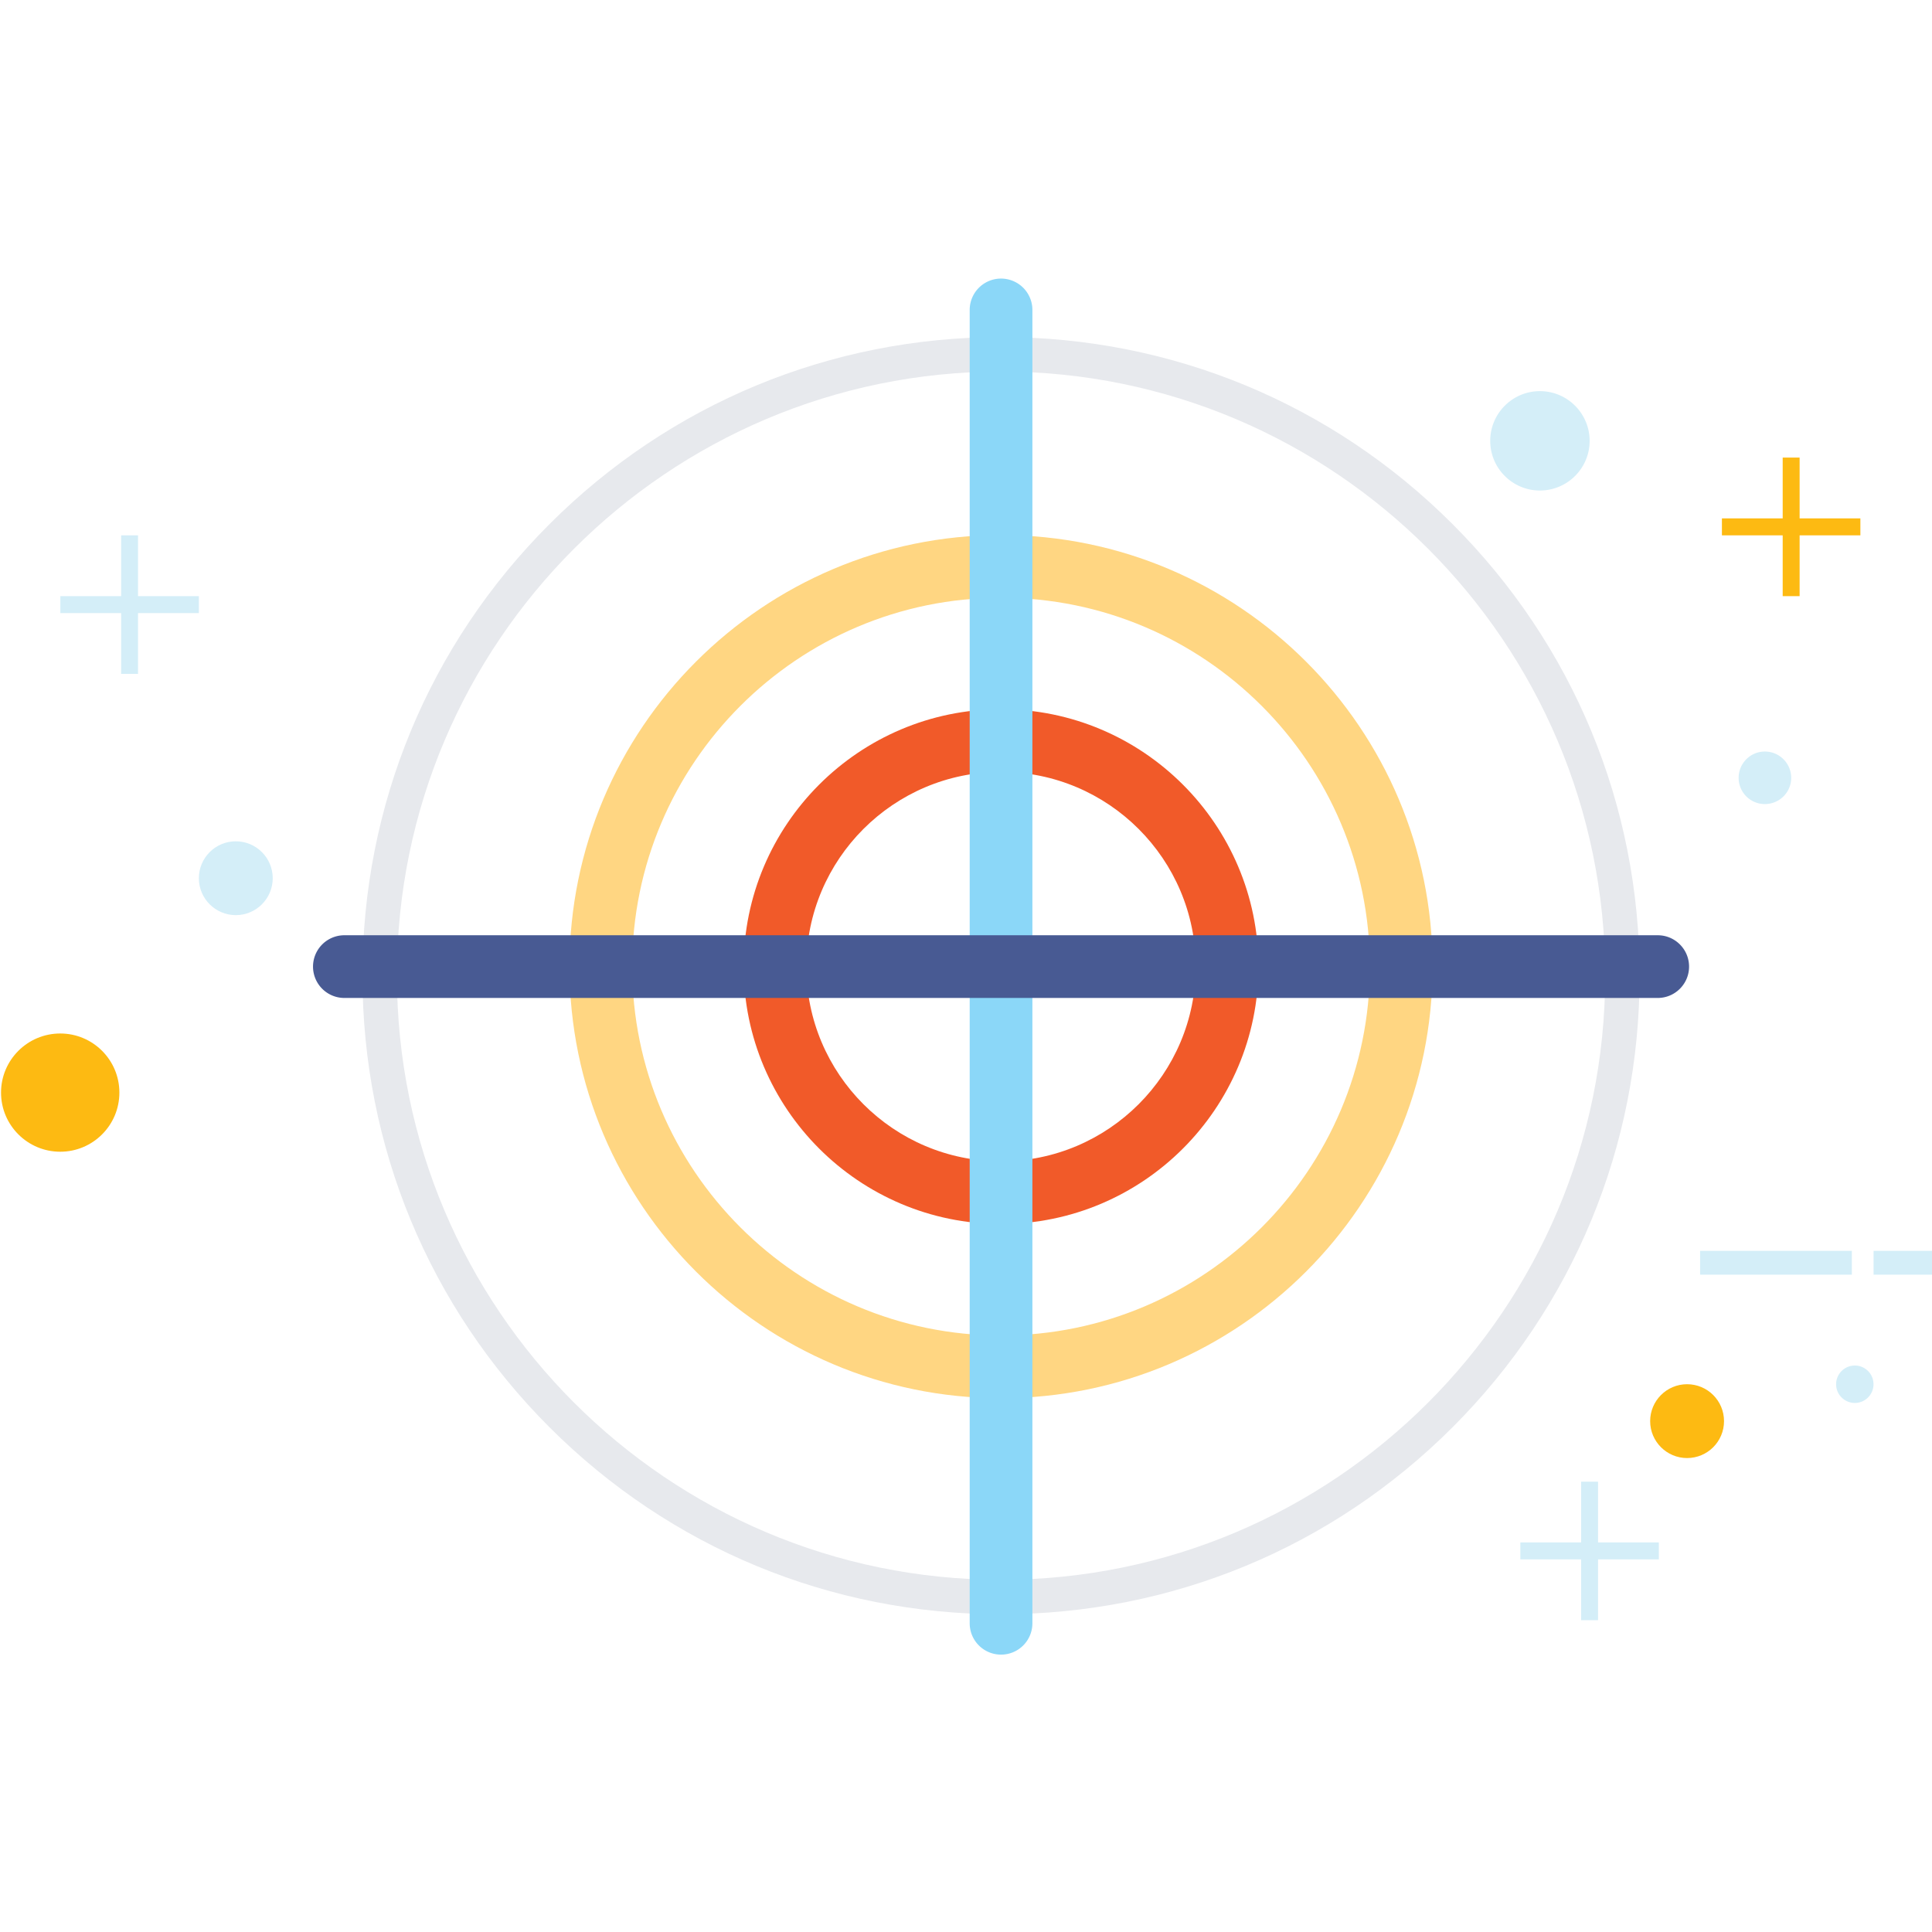 <svg xmlns="http://www.w3.org/2000/svg" width="512" height="512" viewBox="0 0 512 512"><path d="M450.548 331.49h40.209v6.312h-40.209zm45.969 0h15.756v6.312h-15.756z" fill="#D4EEF8"/><g fill="#D4EEF8"><path d="M15.996 157.984H52.7v4.495H15.996z"/><path d="M32.1 141.871h4.479v36.72H32.1z"/></g><g fill="#FDBA12"><path d="M456.325 137.376h36.695v4.495h-36.695z"/><path d="M472.43 121.264h4.486v36.72h-4.486z"/></g><g fill="#D4EEF8"><path d="M402.908 408.759h36.704v4.495h-36.704z"/><path d="M419.013 392.663h4.486v36.703h-4.486z"/></g><path fill="#FDBA12" d="M31.638 289.546c0 8.664-7.026 15.674-15.674 15.674S.273 298.21.273 289.546c0-8.649 7.042-15.659 15.691-15.659s15.674 7.009 15.674 15.659z"/><path fill="#D4EEF8" d="M72.276 232.738c0 5.403-4.39 9.784-9.792 9.784-5.387 0-9.785-4.381-9.785-9.784s4.397-9.785 9.785-9.785c5.403 0 9.792 4.381 9.792 9.785z"/><path fill="#FDBA12" d="M456.885 376.615c0 5.403-4.381 9.784-9.793 9.784-5.387 0-9.784-4.381-9.784-9.784s4.397-9.784 9.784-9.784c5.412 0 9.793 4.381 9.793 9.784z"/><path fill="#D4EEF8" d="M496.501 366.847c0 2.727-2.215 4.949-4.949 4.949s-4.965-2.223-4.965-4.949c0-2.742 2.23-4.965 4.965-4.965s4.949 2.222 4.949 4.965zM394.925 116.834c0-7.27 5.906-13.176 13.159-13.176 7.278 0 13.185 5.906 13.185 13.176 0 7.269-5.906 13.159-13.185 13.159-7.253.001-13.159-5.889-13.159-13.159zm65.83 89.293c0-3.83 3.115-6.961 6.944-6.961 3.862 0 6.985 3.131 6.985 6.961 0 3.862-3.123 6.961-6.985 6.961a6.945 6.945 0 0 1-6.944-6.961z"/><path fill="#E7E9ED" d="M265.286 427.792c-45.206 0-87.702-17.605-119.668-49.555-31.965-31.965-49.563-74.462-49.563-119.668s17.597-87.702 49.563-119.667c31.966-31.965 74.462-49.571 119.668-49.571s87.702 17.605 119.66 49.571c31.974 31.965 49.57 74.462 49.57 119.667 0 45.206-17.597 87.703-49.57 119.668-31.958 31.95-74.454 49.555-119.66 49.555zm0-329.326c-88.278 0-160.095 71.817-160.095 160.103 0 88.287 71.817 160.088 160.095 160.088 88.286 0 160.104-71.801 160.104-160.088 0-88.286-71.818-160.103-160.104-160.103z"/><path fill="#FFD682" d="M265.294 370.53c-63.063 0-114.37-51.308-114.37-114.37 0-63.059 51.307-114.362 114.37-114.362 63.056 0 114.354 51.303 114.354 114.362 0 63.063-51.298 114.37-114.354 114.37zm0-212.116c-53.903 0-97.754 43.847-97.754 97.747 0 53.903 43.851 97.755 97.754 97.755 53.896 0 97.738-43.852 97.738-97.755 0-53.9-43.843-97.747-97.738-97.747z"/><path fill="#F15A29" d="M265.286 324.375c-37.612 0-68.215-30.603-68.215-68.215s30.603-68.215 68.215-68.215 68.215 30.603 68.215 68.215-30.603 68.215-68.215 68.215zm0-119.814c-28.453 0-51.599 23.146-51.599 51.599 0 28.452 23.146 51.6 51.599 51.6 28.452 0 51.6-23.147 51.6-51.6 0-28.452-23.148-51.599-51.6-51.599z"/><path fill="#8BD7F8" d="M265.286 438.493a8.306 8.306 0 0 1-8.308-8.308V82.135a8.308 8.308 0 0 1 16.616 0v348.051a8.303 8.303 0 0 1-8.308 8.307z"/><path fill="#485A93" d="M439.312 264.468H91.261a8.308 8.308 0 0 1 0-16.616h348.051c4.592 0 8.308 3.72 8.308 8.308s-3.717 8.308-8.308 8.308z"/></svg>